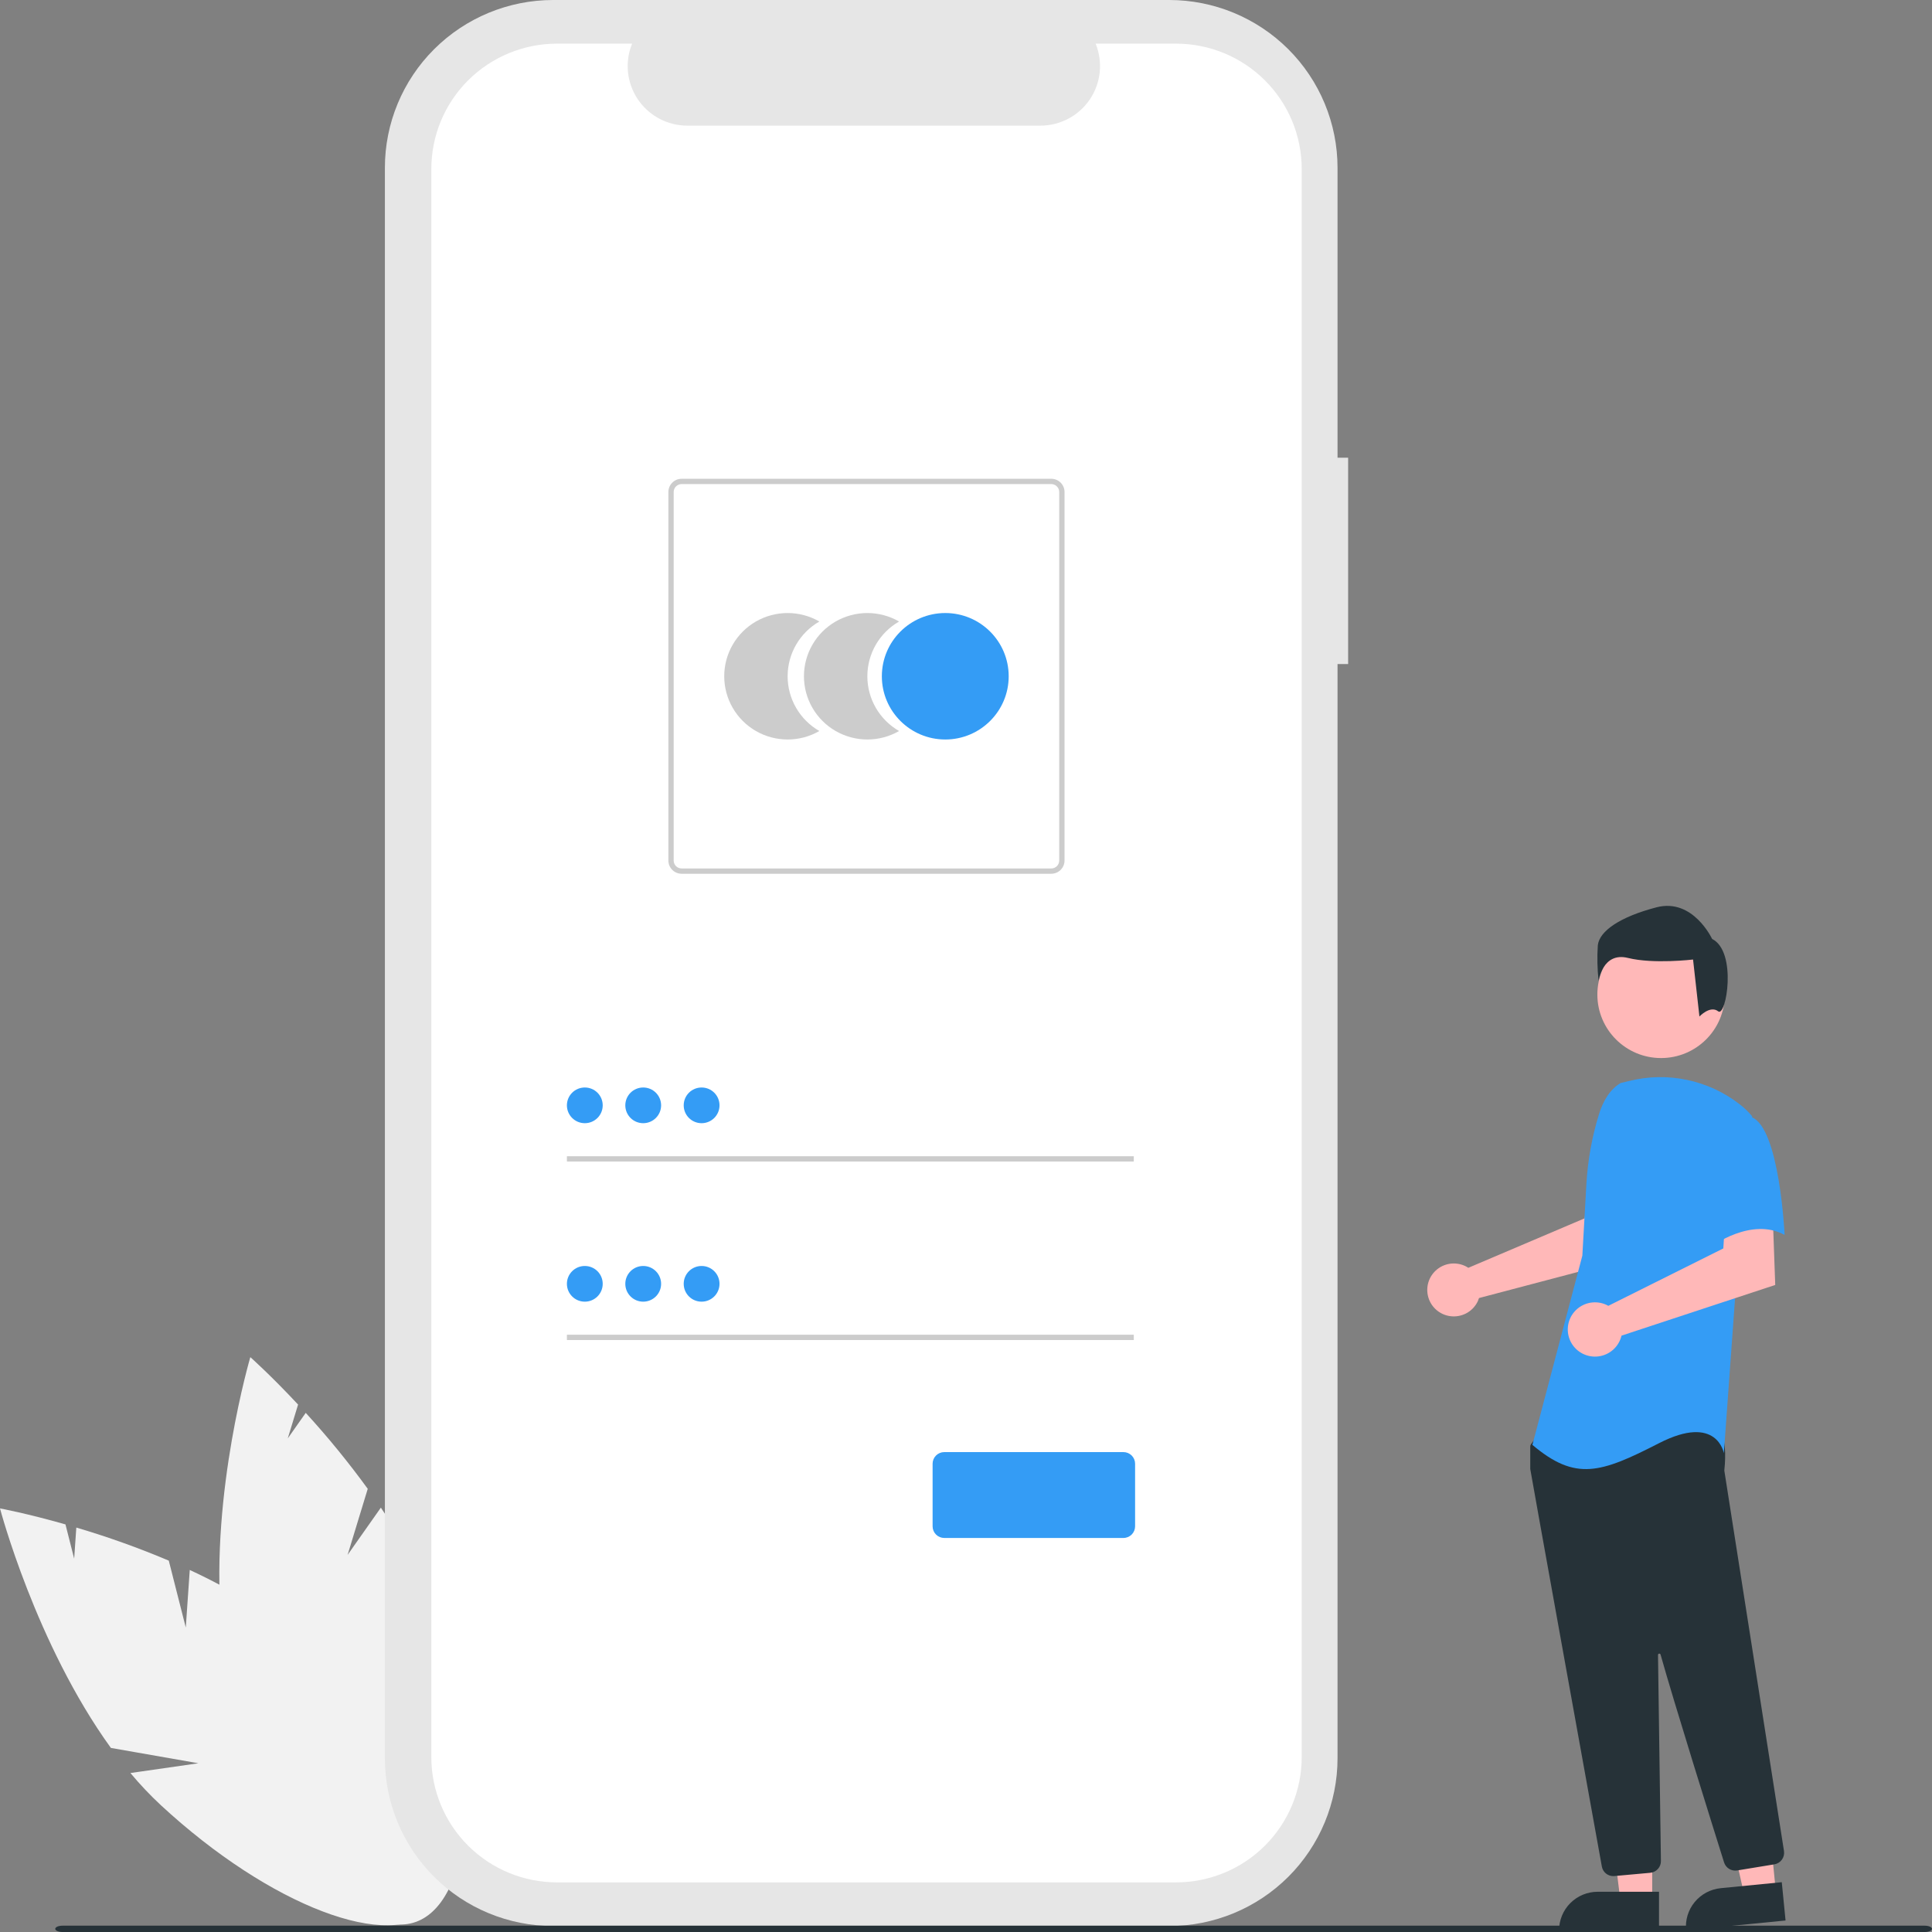 <svg width="105" height="105" viewBox="0 0 105 105" fill="none" xmlns="http://www.w3.org/2000/svg">
<rect x="0" y="0" width="105" height="105" fill="#808080" stroke="none"/>
<g clip-path="url(#clip0_56_117)">
<path d="M10.097 88.453L9.173 84.817C7.533 84.124 5.856 83.524 4.148 83.02L4.031 84.71L3.558 82.848C1.441 82.244 0 81.979 0 81.979C0 81.979 1.945 89.356 6.027 94.996L10.782 95.829L7.088 96.36C7.601 96.976 8.153 97.559 8.74 98.106C14.677 103.6 21.29 106.121 23.51 103.736C25.73 101.351 22.717 94.964 16.78 89.471C14.939 87.767 12.627 86.4 10.313 85.324L10.097 88.453Z" fill="#F2F2F2"/>
<path d="M18.892 84.504L19.986 80.914C18.941 79.476 17.816 78.098 16.616 76.786L15.64 78.173L16.2 76.335C14.7 74.728 13.605 73.758 13.605 73.758C13.605 73.758 11.446 81.076 12.015 88.007L15.655 91.171L12.216 89.722C12.336 90.514 12.506 91.297 12.725 92.068C14.959 99.831 19.313 105.397 22.45 104.5C25.587 103.602 26.319 96.582 24.085 88.819C23.393 86.412 22.122 84.051 20.699 81.937L18.892 84.504Z" fill="#F2F2F2"/>
<path d="M73.268 24.875H72.692V9.119C72.692 7.922 72.455 6.736 71.995 5.629C71.536 4.523 70.862 3.518 70.013 2.671C69.163 1.824 68.155 1.152 67.045 0.694C65.936 0.236 64.746 0 63.545 0H30.064C27.638 0 25.312 0.961 23.597 2.671C21.881 4.381 20.918 6.701 20.918 9.119V95.556C20.918 96.754 21.154 97.939 21.614 99.046C22.074 100.152 22.747 101.157 23.597 102.004C24.446 102.851 25.454 103.523 26.564 103.981C27.674 104.439 28.863 104.675 30.064 104.675H63.545C65.971 104.675 68.297 103.714 70.013 102.004C71.728 100.294 72.692 97.975 72.692 95.556V36.09H73.268L73.268 24.875Z" fill="#E6E6E6"/>
<path d="M63.914 2.372H59.544C59.745 2.863 59.822 3.396 59.768 3.924C59.713 4.452 59.53 4.958 59.233 5.398C58.936 5.839 58.535 6.2 58.065 6.449C57.596 6.698 57.072 6.829 56.539 6.829H37.358C36.826 6.829 36.302 6.698 35.833 6.449C35.363 6.199 34.962 5.839 34.665 5.398C34.368 4.958 34.185 4.452 34.13 3.924C34.076 3.396 34.153 2.863 34.354 2.372H30.272C28.46 2.372 26.723 3.089 25.442 4.366C24.161 5.643 23.442 7.376 23.442 9.182V95.493C23.442 97.299 24.161 99.031 25.442 100.309C26.723 101.586 28.46 102.303 30.272 102.303H63.914C65.726 102.303 67.463 101.586 68.744 100.309C70.025 99.031 70.745 97.299 70.745 95.493V9.182C70.745 7.375 70.025 5.643 68.744 4.366C67.463 3.089 65.726 2.372 63.914 2.372Z" fill="white"/>
<path d="M42.806 36.754C42.806 36.15 42.965 35.558 43.268 35.035C43.571 34.513 44.006 34.079 44.53 33.778C44.006 33.476 43.412 33.317 42.807 33.317C42.202 33.317 41.607 33.476 41.083 33.777C40.559 34.079 40.124 34.513 39.822 35.035C39.519 35.558 39.36 36.15 39.36 36.753C39.36 37.357 39.519 37.949 39.822 38.472C40.124 38.994 40.559 39.428 41.083 39.73C41.607 40.031 42.202 40.19 42.807 40.19C43.412 40.19 44.006 40.031 44.53 39.729C44.006 39.428 43.571 38.994 43.268 38.472C42.965 37.95 42.806 37.357 42.806 36.754Z" fill="#CCCCCC"/>
<path d="M47.139 36.754C47.139 36.15 47.298 35.558 47.601 35.035C47.904 34.513 48.339 34.079 48.863 33.778C48.339 33.476 47.745 33.317 47.14 33.317C46.535 33.317 45.94 33.476 45.416 33.777C44.892 34.079 44.457 34.513 44.155 35.035C43.852 35.558 43.693 36.15 43.693 36.753C43.693 37.357 43.852 37.949 44.155 38.472C44.457 38.994 44.892 39.428 45.416 39.73C45.94 40.031 46.535 40.19 47.14 40.19C47.745 40.19 48.339 40.031 48.863 39.729C48.339 39.428 47.904 38.994 47.601 38.472C47.298 37.95 47.139 37.357 47.139 36.754Z" fill="#CCCCCC"/>
<path d="M51.374 40.19C53.277 40.19 54.82 38.651 54.82 36.754C54.82 34.856 53.277 33.317 51.374 33.317C49.47 33.317 47.927 34.856 47.927 36.754C47.927 38.651 49.47 40.19 51.374 40.19Z" fill="#349CF5"/>
<path d="M57.134 47.487H37.046C36.855 47.486 36.671 47.411 36.536 47.276C36.401 47.141 36.325 46.958 36.325 46.768V26.739C36.325 26.549 36.401 26.366 36.536 26.231C36.671 26.096 36.855 26.02 37.046 26.02H57.134C57.325 26.02 57.508 26.096 57.644 26.231C57.779 26.366 57.855 26.549 57.855 26.739V46.768C57.855 46.958 57.779 47.141 57.644 47.276C57.508 47.411 57.325 47.486 57.134 47.487ZM37.046 26.308C36.931 26.308 36.821 26.354 36.74 26.435C36.659 26.516 36.613 26.625 36.613 26.74V46.768C36.613 46.882 36.659 46.992 36.74 47.073C36.821 47.154 36.931 47.199 37.046 47.199H57.134C57.249 47.199 57.359 47.154 57.44 47.073C57.521 46.992 57.567 46.882 57.567 46.768V26.74C57.567 26.625 57.521 26.516 57.44 26.435C57.359 26.354 57.249 26.308 57.134 26.308H37.046Z" fill="#CCCCCC"/>
<path d="M61.619 62.839H30.81V63.127H61.619V62.839Z" fill="#CCCCCC"/>
<path d="M31.783 61.043C32.321 61.043 32.756 60.609 32.756 60.073C32.756 59.537 32.321 59.103 31.783 59.103C31.246 59.103 30.81 59.537 30.81 60.073C30.81 60.609 31.246 61.043 31.783 61.043Z" fill="#349CF5"/>
<path d="M61.619 72.539H30.81V72.827H61.619V72.539Z" fill="#CCCCCC"/>
<path d="M31.783 70.743C32.321 70.743 32.756 70.309 32.756 69.773C32.756 69.237 32.321 68.803 31.783 68.803C31.246 68.803 30.81 69.237 30.81 69.773C30.81 70.309 31.246 70.743 31.783 70.743Z" fill="#349CF5"/>
<path d="M61.055 83.585H51.319C51.151 83.585 50.989 83.518 50.871 83.4C50.752 83.281 50.685 83.12 50.685 82.953V79.55C50.685 79.383 50.752 79.222 50.871 79.103C50.989 78.985 51.151 78.918 51.319 78.918H61.055C61.224 78.918 61.385 78.985 61.504 79.103C61.623 79.222 61.69 79.383 61.69 79.55V82.953C61.69 83.12 61.623 83.281 61.504 83.4C61.385 83.518 61.224 83.585 61.055 83.585Z" fill="#349CF5"/>
<path d="M34.957 61.043C35.494 61.043 35.93 60.609 35.93 60.073C35.93 59.537 35.494 59.103 34.957 59.103C34.42 59.103 33.984 59.537 33.984 60.073C33.984 60.609 34.42 61.043 34.957 61.043Z" fill="#349CF5"/>
<path d="M38.131 61.043C38.668 61.043 39.104 60.609 39.104 60.073C39.104 59.537 38.668 59.103 38.131 59.103C37.593 59.103 37.158 59.537 37.158 60.073C37.158 60.609 37.593 61.043 38.131 61.043Z" fill="#349CF5"/>
<path d="M34.957 70.743C35.494 70.743 35.93 70.309 35.93 69.773C35.93 69.237 35.494 68.803 34.957 68.803C34.42 68.803 33.984 69.237 33.984 69.773C33.984 70.309 34.42 70.743 34.957 70.743Z" fill="#349CF5"/>
<path d="M38.131 70.743C38.668 70.743 39.104 70.309 39.104 69.773C39.104 69.237 38.668 68.803 38.131 68.803C37.593 68.803 37.158 69.237 37.158 69.773C37.158 70.309 37.593 70.743 38.131 70.743Z" fill="#349CF5"/>
<path d="M104.608 105H3.394C3.178 105 3.002 104.923 3.002 104.829C3.002 104.734 3.178 104.657 3.394 104.657H104.608C104.824 104.657 105 104.734 105 104.829C105 104.923 104.824 105 104.608 105Z" fill="#263238"/>
<path d="M79.602 68.793C79.671 68.824 79.737 68.861 79.8 68.903L86.123 66.213L86.349 64.552L88.875 64.537L88.726 68.345L80.381 70.546C80.363 70.604 80.342 70.66 80.317 70.716C80.197 70.972 80.003 71.188 79.76 71.335C79.517 71.482 79.236 71.554 78.951 71.542C78.667 71.531 78.393 71.436 78.163 71.269C77.933 71.102 77.757 70.872 77.659 70.606C77.56 70.34 77.542 70.051 77.607 69.775C77.672 69.499 77.818 69.249 78.025 69.055C78.233 68.861 78.493 68.733 78.774 68.686C79.054 68.64 79.342 68.677 79.602 68.793Z" fill="#FFB8B8"/>
<path d="M89.794 103.306H88.066L87.244 96.659L89.794 96.659L89.794 103.306Z" fill="#FFB8B8"/>
<path d="M86.831 102.813H90.164V104.905H84.733C84.733 104.351 84.954 103.818 85.347 103.426C85.741 103.034 86.275 102.813 86.831 102.813Z" fill="#263238"/>
<path d="M96.515 102.819L94.796 102.988L93.324 96.454L95.862 96.204L96.515 102.819Z" fill="#FFB8B8"/>
<path d="M93.519 102.618L96.836 102.293L97.041 104.375L91.636 104.906C91.609 104.632 91.636 104.356 91.716 104.093C91.796 103.83 91.927 103.586 92.102 103.373C92.277 103.161 92.492 102.985 92.735 102.855C92.978 102.726 93.244 102.645 93.519 102.618Z" fill="#263238"/>
<path d="M90.275 57.503C92.187 57.503 93.737 55.958 93.737 54.051C93.737 52.145 92.187 50.599 90.275 50.599C88.363 50.599 86.813 52.145 86.813 54.051C86.813 55.958 88.363 57.503 90.275 57.503Z" fill="#FFB8B8"/>
<path d="M87.68 101.961C87.531 101.962 87.387 101.91 87.273 101.815C87.159 101.72 87.083 101.588 87.057 101.442C86.163 96.491 83.239 80.303 83.169 79.854C83.167 79.844 83.166 79.834 83.166 79.823V78.616C83.166 78.572 83.18 78.529 83.206 78.494L83.592 77.954C83.611 77.928 83.635 77.907 83.662 77.892C83.691 77.876 83.722 77.868 83.753 77.866C85.956 77.763 93.168 77.462 93.516 77.896C93.866 78.332 93.743 79.653 93.714 79.914L93.716 79.941L96.956 100.601C96.981 100.766 96.94 100.934 96.842 101.069C96.744 101.204 96.597 101.295 96.432 101.323L94.408 101.655C94.258 101.679 94.103 101.649 93.973 101.569C93.843 101.489 93.746 101.365 93.7 101.22C93.074 99.226 90.975 92.518 90.248 89.922C90.243 89.906 90.233 89.892 90.219 89.882C90.204 89.873 90.187 89.869 90.17 89.871C90.153 89.874 90.138 89.882 90.126 89.895C90.115 89.908 90.109 89.925 90.109 89.942C90.146 92.416 90.234 98.729 90.264 100.91L90.267 101.145C90.269 101.304 90.21 101.457 90.103 101.575C89.996 101.693 89.849 101.767 89.69 101.782L87.739 101.959C87.719 101.961 87.699 101.961 87.68 101.961Z" fill="#263238"/>
<path d="M88.078 58.86C87.473 59.218 87.112 59.877 86.904 60.546C86.52 61.786 86.289 63.068 86.216 64.363L85.997 68.243L83.282 78.526C85.635 80.511 86.992 80.06 90.159 78.437C93.326 76.813 93.688 78.978 93.688 78.978L94.321 70.228L95.226 60.666C95.022 60.422 94.793 60.202 94.54 60.009C93.704 59.361 92.731 58.91 91.695 58.691C90.658 58.472 89.585 58.49 88.557 58.745L88.078 58.86Z" fill="#349CF5"/>
<path d="M87.196 70.87C87.269 70.897 87.34 70.93 87.408 70.969L93.659 67.849L93.763 66.159L96.342 65.981L96.48 69.834L88.126 72.589C88.057 72.88 87.902 73.145 87.679 73.346C87.457 73.547 87.178 73.676 86.88 73.716C86.582 73.756 86.28 73.704 86.012 73.568C85.744 73.432 85.525 73.218 85.382 72.954C85.24 72.69 85.181 72.389 85.214 72.092C85.247 71.794 85.37 71.513 85.567 71.287C85.764 71.061 86.025 70.9 86.316 70.825C86.607 70.751 86.914 70.766 87.196 70.87Z" fill="#FFB8B8"/>
<path d="M95.18 60.71C96.719 61.251 96.99 67.115 96.99 67.115C95.18 66.123 93.008 67.746 93.008 67.746C93.008 67.746 92.556 66.213 92.013 64.228C91.849 63.67 91.83 63.079 91.956 62.512C92.083 61.944 92.351 61.417 92.737 60.981C92.737 60.981 93.642 60.168 95.18 60.71Z" fill="#349CF5"/>
<path d="M93.38 54.964C92.948 54.62 92.36 55.245 92.36 55.245L92.014 52.148C92.014 52.148 89.858 52.406 88.477 52.062C87.097 51.719 86.881 53.31 86.881 53.31C86.81 52.667 86.795 52.02 86.838 51.374C86.924 50.6 88.046 49.826 90.03 49.31C92.014 48.794 93.05 51.03 93.05 51.03C94.43 51.718 93.811 55.308 93.38 54.964Z" fill="#263238"/>
</g>
<defs>
<clipPath id="clip0_56_117">
<rect width="105" height="105" fill="white"/>
</clipPath>
</defs>
</svg>
